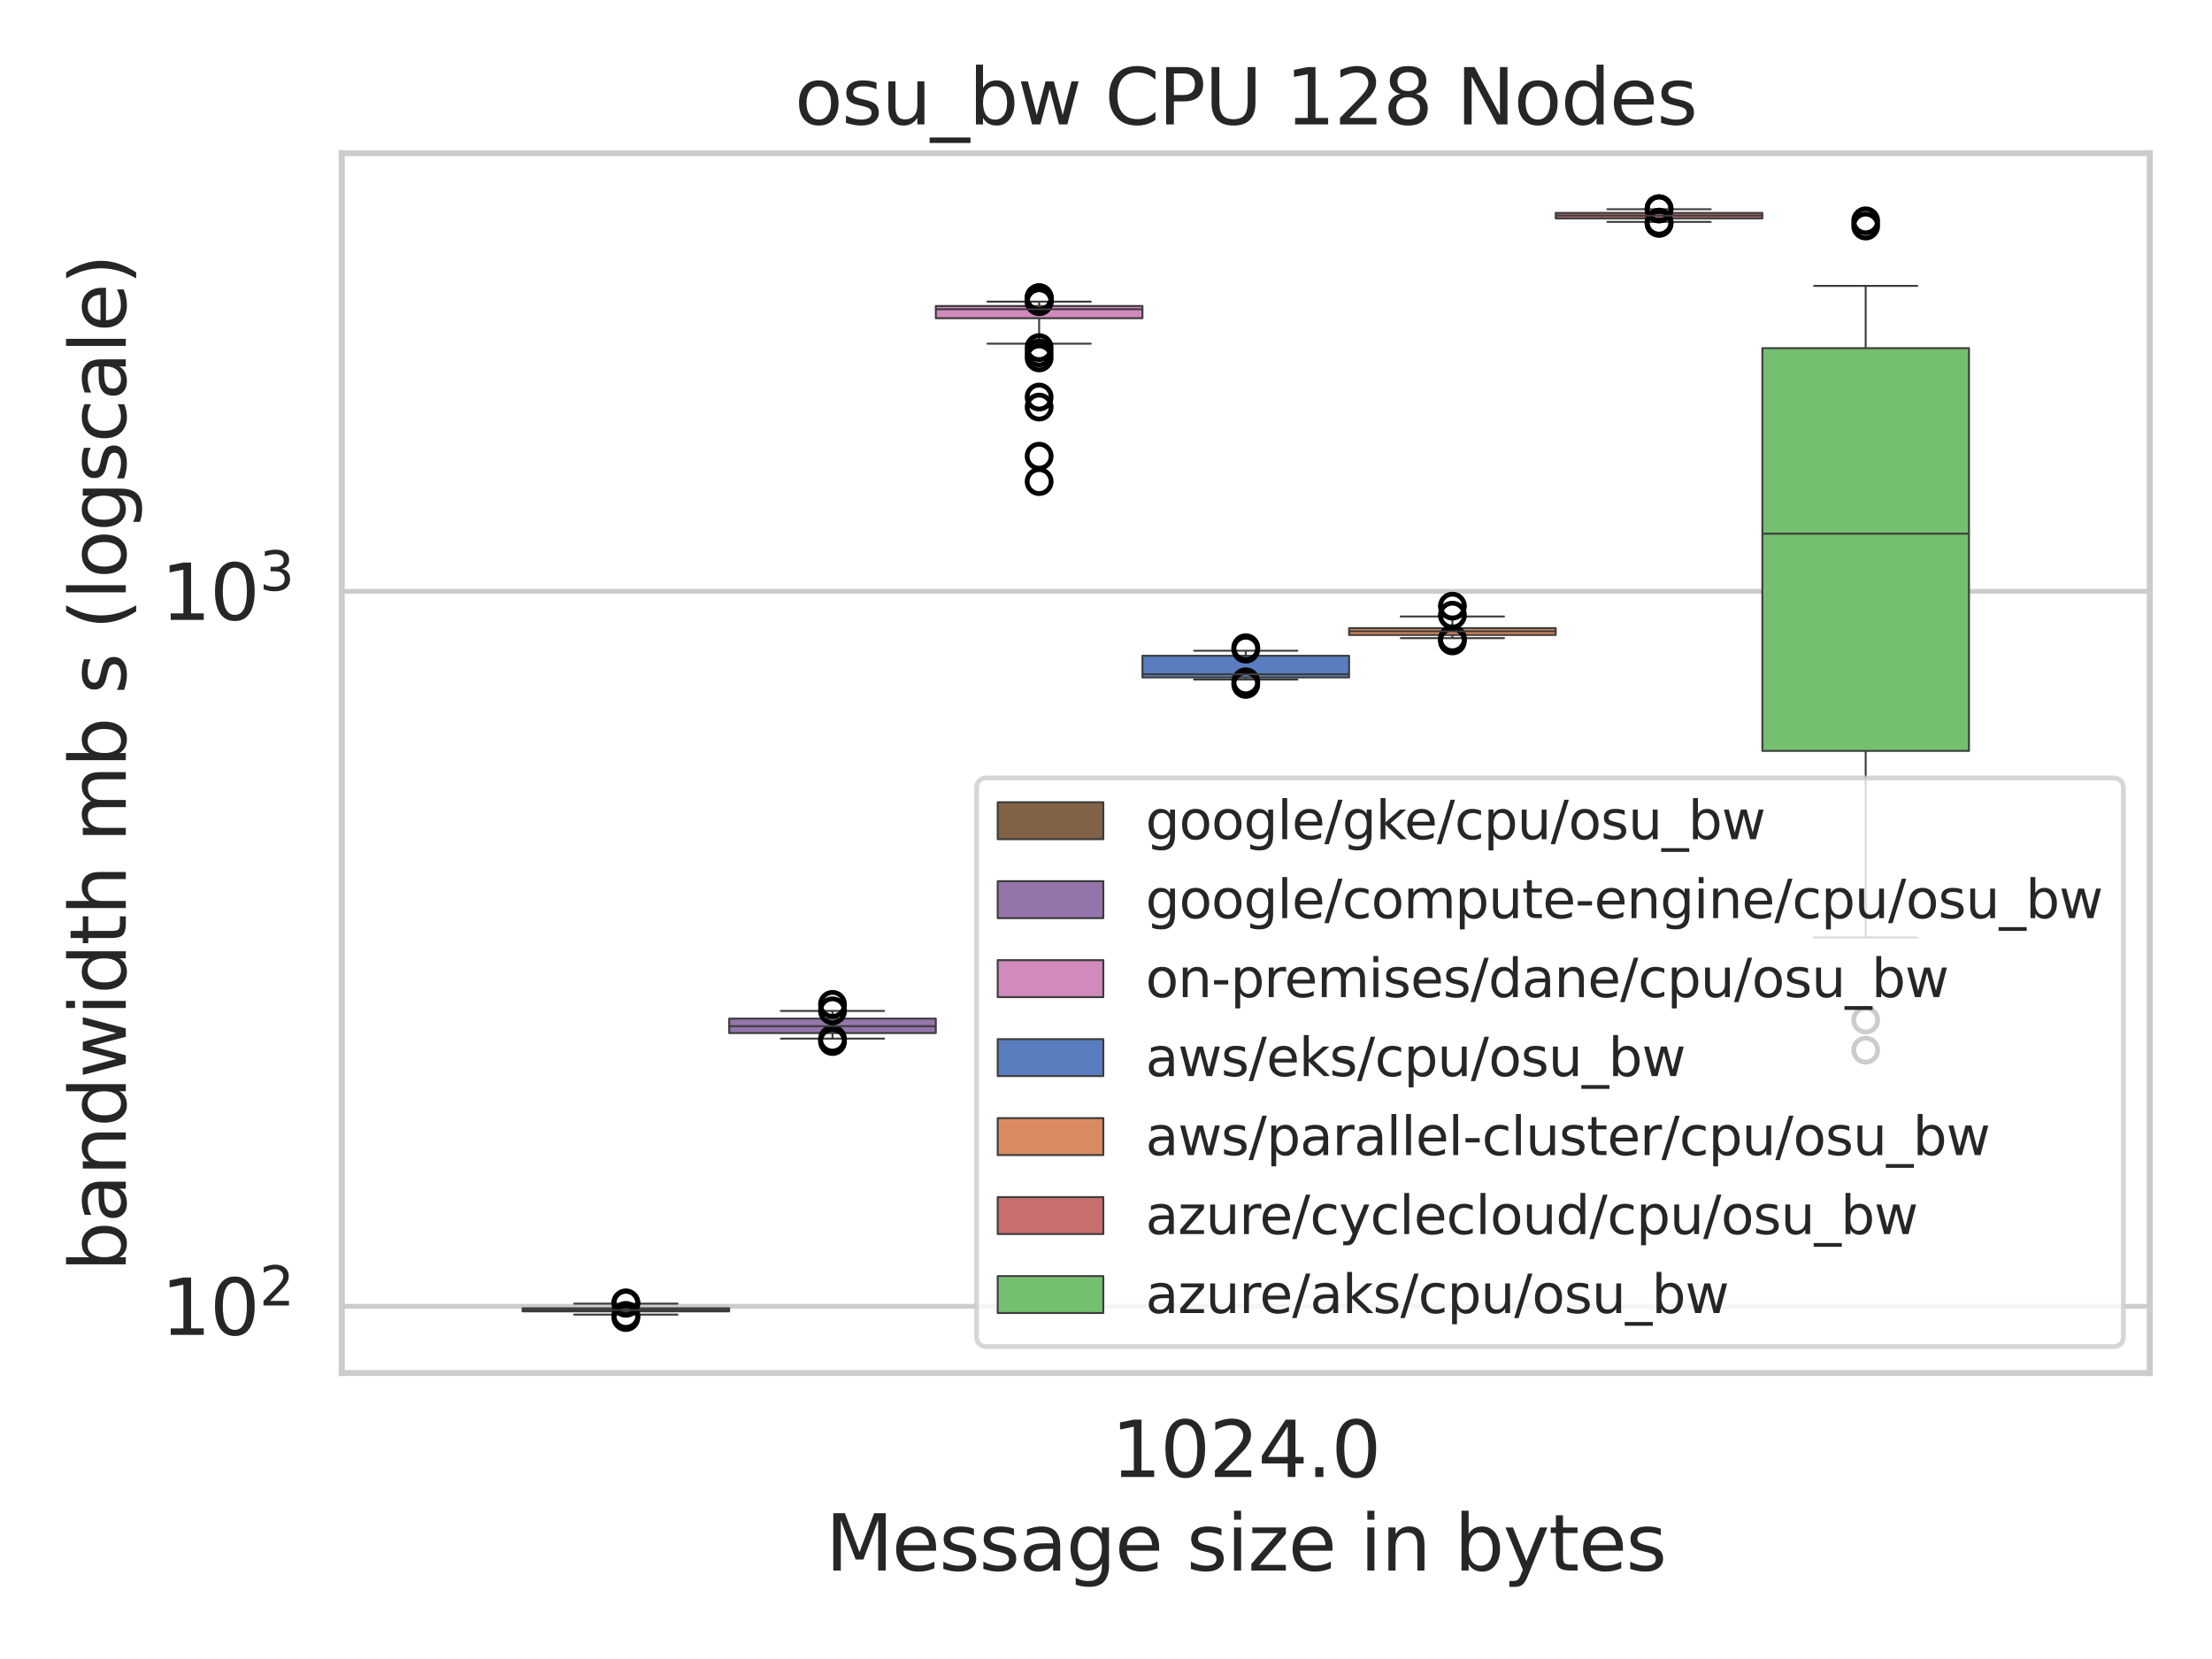 <?xml version="1.0" encoding="utf-8" standalone="no"?>
<!DOCTYPE svg PUBLIC "-//W3C//DTD SVG 1.1//EN"
  "http://www.w3.org/Graphics/SVG/1.1/DTD/svg11.dtd">
<svg xmlns:xlink="http://www.w3.org/1999/xlink" width="460.8pt" height="345.6pt" viewBox="0 0 460.8 345.6" xmlns="http://www.w3.org/2000/svg" version="1.1">
 <defs>
  <style type="text/css">*{stroke-linejoin: round; stroke-linecap: butt}</style>
 </defs>
 <g id="figure_1">
  <g id="patch_1">
   <path d="M 0 345.6 
L 460.8 345.6 
L 460.8 0 
L 0 0 
z
" style="fill: #ffffff"/>
  </g>
  <g id="axes_1">
   <g id="patch_2">
    <path d="M 71.194 286.02 
L 447.84 286.02 
L 447.84 31.92 
L 71.194 31.92 
z
" style="fill: #ffffff"/>
   </g>
   <g id="matplotlib.axis_1">
    <g id="xtick_1">
     <g id="text_1">
      <!-- 1024.0 -->
      <g style="fill: #262626" transform="translate(231.524 307.678) scale(0.16 -0.16)">
       <defs>
        <path id="DejaVuSans-31" d="M 794 531 
L 1825 531 
L 1825 4091 
L 703 3866 
L 703 4441 
L 1819 4666 
L 2450 4666 
L 2450 531 
L 3481 531 
L 3481 0 
L 794 0 
L 794 531 
z
" transform="scale(0.016)"/>
        <path id="DejaVuSans-30" d="M 2034 4250 
Q 1547 4250 1301 3770 
Q 1056 3291 1056 2328 
Q 1056 1369 1301 889 
Q 1547 409 2034 409 
Q 2525 409 2770 889 
Q 3016 1369 3016 2328 
Q 3016 3291 2770 3770 
Q 2525 4250 2034 4250 
z
M 2034 4750 
Q 2819 4750 3233 4129 
Q 3647 3509 3647 2328 
Q 3647 1150 3233 529 
Q 2819 -91 2034 -91 
Q 1250 -91 836 529 
Q 422 1150 422 2328 
Q 422 3509 836 4129 
Q 1250 4750 2034 4750 
z
" transform="scale(0.016)"/>
        <path id="DejaVuSans-32" d="M 1228 531 
L 3431 531 
L 3431 0 
L 469 0 
L 469 531 
Q 828 903 1448 1529 
Q 2069 2156 2228 2338 
Q 2531 2678 2651 2914 
Q 2772 3150 2772 3378 
Q 2772 3750 2511 3984 
Q 2250 4219 1831 4219 
Q 1534 4219 1204 4116 
Q 875 4013 500 3803 
L 500 4441 
Q 881 4594 1212 4672 
Q 1544 4750 1819 4750 
Q 2544 4750 2975 4387 
Q 3406 4025 3406 3419 
Q 3406 3131 3298 2873 
Q 3191 2616 2906 2266 
Q 2828 2175 2409 1742 
Q 1991 1309 1228 531 
z
" transform="scale(0.016)"/>
        <path id="DejaVuSans-34" d="M 2419 4116 
L 825 1625 
L 2419 1625 
L 2419 4116 
z
M 2253 4666 
L 3047 4666 
L 3047 1625 
L 3713 1625 
L 3713 1100 
L 3047 1100 
L 3047 0 
L 2419 0 
L 2419 1100 
L 313 1100 
L 313 1709 
L 2253 4666 
z
" transform="scale(0.016)"/>
        <path id="DejaVuSans-2e" d="M 684 794 
L 1344 794 
L 1344 0 
L 684 0 
L 684 794 
z
" transform="scale(0.016)"/>
       </defs>
       <use xlink:href="#DejaVuSans-31"/>
       <use xlink:href="#DejaVuSans-30" x="63.623"/>
       <use xlink:href="#DejaVuSans-32" x="127.246"/>
       <use xlink:href="#DejaVuSans-34" x="190.869"/>
       <use xlink:href="#DejaVuSans-2e" x="254.492"/>
       <use xlink:href="#DejaVuSans-30" x="286.279"/>
      </g>
     </g>
    </g>
    <g id="text_2">
     <!-- Message size in bytes -->
     <g style="fill: #262626" transform="translate(171.982 327.163) scale(0.16 -0.16)">
      <defs>
       <path id="DejaVuSans-4d" d="M 628 4666 
L 1569 4666 
L 2759 1491 
L 3956 4666 
L 4897 4666 
L 4897 0 
L 4281 0 
L 4281 4097 
L 3078 897 
L 2444 897 
L 1241 4097 
L 1241 0 
L 628 0 
L 628 4666 
z
" transform="scale(0.016)"/>
       <path id="DejaVuSans-65" d="M 3597 1894 
L 3597 1613 
L 953 1613 
Q 991 1019 1311 708 
Q 1631 397 2203 397 
Q 2534 397 2845 478 
Q 3156 559 3463 722 
L 3463 178 
Q 3153 47 2828 -22 
Q 2503 -91 2169 -91 
Q 1331 -91 842 396 
Q 353 884 353 1716 
Q 353 2575 817 3079 
Q 1281 3584 2069 3584 
Q 2775 3584 3186 3129 
Q 3597 2675 3597 1894 
z
M 3022 2063 
Q 3016 2534 2758 2815 
Q 2500 3097 2075 3097 
Q 1594 3097 1305 2825 
Q 1016 2553 972 2059 
L 3022 2063 
z
" transform="scale(0.016)"/>
       <path id="DejaVuSans-73" d="M 2834 3397 
L 2834 2853 
Q 2591 2978 2328 3040 
Q 2066 3103 1784 3103 
Q 1356 3103 1142 2972 
Q 928 2841 928 2578 
Q 928 2378 1081 2264 
Q 1234 2150 1697 2047 
L 1894 2003 
Q 2506 1872 2764 1633 
Q 3022 1394 3022 966 
Q 3022 478 2636 193 
Q 2250 -91 1575 -91 
Q 1294 -91 989 -36 
Q 684 19 347 128 
L 347 722 
Q 666 556 975 473 
Q 1284 391 1588 391 
Q 1994 391 2212 530 
Q 2431 669 2431 922 
Q 2431 1156 2273 1281 
Q 2116 1406 1581 1522 
L 1381 1569 
Q 847 1681 609 1914 
Q 372 2147 372 2553 
Q 372 3047 722 3315 
Q 1072 3584 1716 3584 
Q 2034 3584 2315 3537 
Q 2597 3491 2834 3397 
z
" transform="scale(0.016)"/>
       <path id="DejaVuSans-61" d="M 2194 1759 
Q 1497 1759 1228 1600 
Q 959 1441 959 1056 
Q 959 750 1161 570 
Q 1363 391 1709 391 
Q 2188 391 2477 730 
Q 2766 1069 2766 1631 
L 2766 1759 
L 2194 1759 
z
M 3341 1997 
L 3341 0 
L 2766 0 
L 2766 531 
Q 2569 213 2275 61 
Q 1981 -91 1556 -91 
Q 1019 -91 701 211 
Q 384 513 384 1019 
Q 384 1609 779 1909 
Q 1175 2209 1959 2209 
L 2766 2209 
L 2766 2266 
Q 2766 2663 2505 2880 
Q 2244 3097 1772 3097 
Q 1472 3097 1187 3025 
Q 903 2953 641 2809 
L 641 3341 
Q 956 3463 1253 3523 
Q 1550 3584 1831 3584 
Q 2591 3584 2966 3190 
Q 3341 2797 3341 1997 
z
" transform="scale(0.016)"/>
       <path id="DejaVuSans-67" d="M 2906 1791 
Q 2906 2416 2648 2759 
Q 2391 3103 1925 3103 
Q 1463 3103 1205 2759 
Q 947 2416 947 1791 
Q 947 1169 1205 825 
Q 1463 481 1925 481 
Q 2391 481 2648 825 
Q 2906 1169 2906 1791 
z
M 3481 434 
Q 3481 -459 3084 -895 
Q 2688 -1331 1869 -1331 
Q 1566 -1331 1297 -1286 
Q 1028 -1241 775 -1147 
L 775 -588 
Q 1028 -725 1275 -790 
Q 1522 -856 1778 -856 
Q 2344 -856 2625 -561 
Q 2906 -266 2906 331 
L 2906 616 
Q 2728 306 2450 153 
Q 2172 0 1784 0 
Q 1141 0 747 490 
Q 353 981 353 1791 
Q 353 2603 747 3093 
Q 1141 3584 1784 3584 
Q 2172 3584 2450 3431 
Q 2728 3278 2906 2969 
L 2906 3500 
L 3481 3500 
L 3481 434 
z
" transform="scale(0.016)"/>
       <path id="DejaVuSans-20" transform="scale(0.016)"/>
       <path id="DejaVuSans-69" d="M 603 3500 
L 1178 3500 
L 1178 0 
L 603 0 
L 603 3500 
z
M 603 4863 
L 1178 4863 
L 1178 4134 
L 603 4134 
L 603 4863 
z
" transform="scale(0.016)"/>
       <path id="DejaVuSans-7a" d="M 353 3500 
L 3084 3500 
L 3084 2975 
L 922 459 
L 3084 459 
L 3084 0 
L 275 0 
L 275 525 
L 2438 3041 
L 353 3041 
L 353 3500 
z
" transform="scale(0.016)"/>
       <path id="DejaVuSans-6e" d="M 3513 2113 
L 3513 0 
L 2938 0 
L 2938 2094 
Q 2938 2591 2744 2837 
Q 2550 3084 2163 3084 
Q 1697 3084 1428 2787 
Q 1159 2491 1159 1978 
L 1159 0 
L 581 0 
L 581 3500 
L 1159 3500 
L 1159 2956 
Q 1366 3272 1645 3428 
Q 1925 3584 2291 3584 
Q 2894 3584 3203 3211 
Q 3513 2838 3513 2113 
z
" transform="scale(0.016)"/>
       <path id="DejaVuSans-62" d="M 3116 1747 
Q 3116 2381 2855 2742 
Q 2594 3103 2138 3103 
Q 1681 3103 1420 2742 
Q 1159 2381 1159 1747 
Q 1159 1113 1420 752 
Q 1681 391 2138 391 
Q 2594 391 2855 752 
Q 3116 1113 3116 1747 
z
M 1159 2969 
Q 1341 3281 1617 3432 
Q 1894 3584 2278 3584 
Q 2916 3584 3314 3078 
Q 3713 2572 3713 1747 
Q 3713 922 3314 415 
Q 2916 -91 2278 -91 
Q 1894 -91 1617 61 
Q 1341 213 1159 525 
L 1159 0 
L 581 0 
L 581 4863 
L 1159 4863 
L 1159 2969 
z
" transform="scale(0.016)"/>
       <path id="DejaVuSans-79" d="M 2059 -325 
Q 1816 -950 1584 -1140 
Q 1353 -1331 966 -1331 
L 506 -1331 
L 506 -850 
L 844 -850 
Q 1081 -850 1212 -737 
Q 1344 -625 1503 -206 
L 1606 56 
L 191 3500 
L 800 3500 
L 1894 763 
L 2988 3500 
L 3597 3500 
L 2059 -325 
z
" transform="scale(0.016)"/>
       <path id="DejaVuSans-74" d="M 1172 4494 
L 1172 3500 
L 2356 3500 
L 2356 3053 
L 1172 3053 
L 1172 1153 
Q 1172 725 1289 603 
Q 1406 481 1766 481 
L 2356 481 
L 2356 0 
L 1766 0 
Q 1100 0 847 248 
Q 594 497 594 1153 
L 594 3053 
L 172 3053 
L 172 3500 
L 594 3500 
L 594 4494 
L 1172 4494 
z
" transform="scale(0.016)"/>
      </defs>
      <use xlink:href="#DejaVuSans-4d"/>
      <use xlink:href="#DejaVuSans-65" x="86.279"/>
      <use xlink:href="#DejaVuSans-73" x="147.803"/>
      <use xlink:href="#DejaVuSans-73" x="199.902"/>
      <use xlink:href="#DejaVuSans-61" x="252.002"/>
      <use xlink:href="#DejaVuSans-67" x="313.281"/>
      <use xlink:href="#DejaVuSans-65" x="376.758"/>
      <use xlink:href="#DejaVuSans-20" x="438.281"/>
      <use xlink:href="#DejaVuSans-73" x="470.068"/>
      <use xlink:href="#DejaVuSans-69" x="522.168"/>
      <use xlink:href="#DejaVuSans-7a" x="549.951"/>
      <use xlink:href="#DejaVuSans-65" x="602.441"/>
      <use xlink:href="#DejaVuSans-20" x="663.965"/>
      <use xlink:href="#DejaVuSans-69" x="695.752"/>
      <use xlink:href="#DejaVuSans-6e" x="723.535"/>
      <use xlink:href="#DejaVuSans-20" x="786.914"/>
      <use xlink:href="#DejaVuSans-62" x="818.701"/>
      <use xlink:href="#DejaVuSans-79" x="882.178"/>
      <use xlink:href="#DejaVuSans-74" x="941.357"/>
      <use xlink:href="#DejaVuSans-65" x="980.566"/>
      <use xlink:href="#DejaVuSans-73" x="1042.09"/>
     </g>
    </g>
   </g>
   <g id="matplotlib.axis_2">
    <g id="ytick_1">
     <g id="line2d_1">
      <path d="M 71.194 272.125 
L 447.84 272.125 
" clip-path="url(#pb74bc4139d)" style="fill: none; stroke: #cccccc; stroke-linecap: round"/>
     </g>
     <g id="text_3">
      <!-- $\mathdefault{10^{2}}$ -->
      <g style="fill: #262626" transform="translate(33.534 278.204) scale(0.16 -0.16)">
       <use xlink:href="#DejaVuSans-31" transform="translate(0 0.766)"/>
       <use xlink:href="#DejaVuSans-30" transform="translate(63.623 0.766)"/>
       <use xlink:href="#DejaVuSans-32" transform="translate(128.203 39.047) scale(0.7)"/>
      </g>
     </g>
    </g>
    <g id="ytick_2">
     <g id="line2d_2">
      <path d="M 71.194 123.182 
L 447.84 123.182 
" clip-path="url(#pb74bc4139d)" style="fill: none; stroke: #cccccc; stroke-linecap: round"/>
     </g>
     <g id="text_4">
      <!-- $\mathdefault{10^{3}}$ -->
      <g style="fill: #262626" transform="translate(33.534 129.261) scale(0.16 -0.16)">
       <defs>
        <path id="DejaVuSans-33" d="M 2597 2516 
Q 3050 2419 3304 2112 
Q 3559 1806 3559 1356 
Q 3559 666 3084 287 
Q 2609 -91 1734 -91 
Q 1441 -91 1130 -33 
Q 819 25 488 141 
L 488 750 
Q 750 597 1062 519 
Q 1375 441 1716 441 
Q 2309 441 2620 675 
Q 2931 909 2931 1356 
Q 2931 1769 2642 2001 
Q 2353 2234 1838 2234 
L 1294 2234 
L 1294 2753 
L 1863 2753 
Q 2328 2753 2575 2939 
Q 2822 3125 2822 3475 
Q 2822 3834 2567 4026 
Q 2313 4219 1838 4219 
Q 1578 4219 1281 4162 
Q 984 4106 628 3988 
L 628 4550 
Q 988 4650 1302 4700 
Q 1616 4750 1894 4750 
Q 2613 4750 3031 4423 
Q 3450 4097 3450 3541 
Q 3450 3153 3228 2886 
Q 3006 2619 2597 2516 
z
" transform="scale(0.016)"/>
       </defs>
       <use xlink:href="#DejaVuSans-31" transform="translate(0 0.766)"/>
       <use xlink:href="#DejaVuSans-30" transform="translate(63.623 0.766)"/>
       <use xlink:href="#DejaVuSans-33" transform="translate(128.203 39.047) scale(0.7)"/>
      </g>
     </g>
    </g>
    <g id="ytick_3"/>
    <g id="ytick_4"/>
    <g id="ytick_5"/>
    <g id="ytick_6"/>
    <g id="ytick_7"/>
    <g id="ytick_8"/>
    <g id="ytick_9"/>
    <g id="ytick_10"/>
    <g id="ytick_11"/>
    <g id="ytick_12"/>
    <g id="ytick_13"/>
    <g id="ytick_14"/>
    <g id="text_5">
     <!-- bandwidth mb s (logscale) -->
     <g style="fill: #262626" transform="translate(26.206 264.869) rotate(-90) scale(0.16 -0.16)">
      <defs>
       <path id="DejaVuSans-64" d="M 2906 2969 
L 2906 4863 
L 3481 4863 
L 3481 0 
L 2906 0 
L 2906 525 
Q 2725 213 2448 61 
Q 2172 -91 1784 -91 
Q 1150 -91 751 415 
Q 353 922 353 1747 
Q 353 2572 751 3078 
Q 1150 3584 1784 3584 
Q 2172 3584 2448 3432 
Q 2725 3281 2906 2969 
z
M 947 1747 
Q 947 1113 1208 752 
Q 1469 391 1925 391 
Q 2381 391 2643 752 
Q 2906 1113 2906 1747 
Q 2906 2381 2643 2742 
Q 2381 3103 1925 3103 
Q 1469 3103 1208 2742 
Q 947 2381 947 1747 
z
" transform="scale(0.016)"/>
       <path id="DejaVuSans-77" d="M 269 3500 
L 844 3500 
L 1563 769 
L 2278 3500 
L 2956 3500 
L 3675 769 
L 4391 3500 
L 4966 3500 
L 4050 0 
L 3372 0 
L 2619 2869 
L 1863 0 
L 1184 0 
L 269 3500 
z
" transform="scale(0.016)"/>
       <path id="DejaVuSans-68" d="M 3513 2113 
L 3513 0 
L 2938 0 
L 2938 2094 
Q 2938 2591 2744 2837 
Q 2550 3084 2163 3084 
Q 1697 3084 1428 2787 
Q 1159 2491 1159 1978 
L 1159 0 
L 581 0 
L 581 4863 
L 1159 4863 
L 1159 2956 
Q 1366 3272 1645 3428 
Q 1925 3584 2291 3584 
Q 2894 3584 3203 3211 
Q 3513 2838 3513 2113 
z
" transform="scale(0.016)"/>
       <path id="DejaVuSans-6d" d="M 3328 2828 
Q 3544 3216 3844 3400 
Q 4144 3584 4550 3584 
Q 5097 3584 5394 3201 
Q 5691 2819 5691 2113 
L 5691 0 
L 5113 0 
L 5113 2094 
Q 5113 2597 4934 2840 
Q 4756 3084 4391 3084 
Q 3944 3084 3684 2787 
Q 3425 2491 3425 1978 
L 3425 0 
L 2847 0 
L 2847 2094 
Q 2847 2600 2669 2842 
Q 2491 3084 2119 3084 
Q 1678 3084 1418 2786 
Q 1159 2488 1159 1978 
L 1159 0 
L 581 0 
L 581 3500 
L 1159 3500 
L 1159 2956 
Q 1356 3278 1631 3431 
Q 1906 3584 2284 3584 
Q 2666 3584 2933 3390 
Q 3200 3197 3328 2828 
z
" transform="scale(0.016)"/>
       <path id="DejaVuSans-28" d="M 1984 4856 
Q 1566 4138 1362 3434 
Q 1159 2731 1159 2009 
Q 1159 1288 1364 580 
Q 1569 -128 1984 -844 
L 1484 -844 
Q 1016 -109 783 600 
Q 550 1309 550 2009 
Q 550 2706 781 3412 
Q 1013 4119 1484 4856 
L 1984 4856 
z
" transform="scale(0.016)"/>
       <path id="DejaVuSans-6c" d="M 603 4863 
L 1178 4863 
L 1178 0 
L 603 0 
L 603 4863 
z
" transform="scale(0.016)"/>
       <path id="DejaVuSans-6f" d="M 1959 3097 
Q 1497 3097 1228 2736 
Q 959 2375 959 1747 
Q 959 1119 1226 758 
Q 1494 397 1959 397 
Q 2419 397 2687 759 
Q 2956 1122 2956 1747 
Q 2956 2369 2687 2733 
Q 2419 3097 1959 3097 
z
M 1959 3584 
Q 2709 3584 3137 3096 
Q 3566 2609 3566 1747 
Q 3566 888 3137 398 
Q 2709 -91 1959 -91 
Q 1206 -91 779 398 
Q 353 888 353 1747 
Q 353 2609 779 3096 
Q 1206 3584 1959 3584 
z
" transform="scale(0.016)"/>
       <path id="DejaVuSans-63" d="M 3122 3366 
L 3122 2828 
Q 2878 2963 2633 3030 
Q 2388 3097 2138 3097 
Q 1578 3097 1268 2742 
Q 959 2388 959 1747 
Q 959 1106 1268 751 
Q 1578 397 2138 397 
Q 2388 397 2633 464 
Q 2878 531 3122 666 
L 3122 134 
Q 2881 22 2623 -34 
Q 2366 -91 2075 -91 
Q 1284 -91 818 406 
Q 353 903 353 1747 
Q 353 2603 823 3093 
Q 1294 3584 2113 3584 
Q 2378 3584 2631 3529 
Q 2884 3475 3122 3366 
z
" transform="scale(0.016)"/>
       <path id="DejaVuSans-29" d="M 513 4856 
L 1013 4856 
Q 1481 4119 1714 3412 
Q 1947 2706 1947 2009 
Q 1947 1309 1714 600 
Q 1481 -109 1013 -844 
L 513 -844 
Q 928 -128 1133 580 
Q 1338 1288 1338 2009 
Q 1338 2731 1133 3434 
Q 928 4138 513 4856 
z
" transform="scale(0.016)"/>
      </defs>
      <use xlink:href="#DejaVuSans-62"/>
      <use xlink:href="#DejaVuSans-61" x="63.477"/>
      <use xlink:href="#DejaVuSans-6e" x="124.756"/>
      <use xlink:href="#DejaVuSans-64" x="188.135"/>
      <use xlink:href="#DejaVuSans-77" x="251.611"/>
      <use xlink:href="#DejaVuSans-69" x="333.398"/>
      <use xlink:href="#DejaVuSans-64" x="361.182"/>
      <use xlink:href="#DejaVuSans-74" x="424.658"/>
      <use xlink:href="#DejaVuSans-68" x="463.867"/>
      <use xlink:href="#DejaVuSans-20" x="527.246"/>
      <use xlink:href="#DejaVuSans-6d" x="559.033"/>
      <use xlink:href="#DejaVuSans-62" x="656.445"/>
      <use xlink:href="#DejaVuSans-20" x="719.922"/>
      <use xlink:href="#DejaVuSans-73" x="751.709"/>
      <use xlink:href="#DejaVuSans-20" x="803.809"/>
      <use xlink:href="#DejaVuSans-28" x="835.596"/>
      <use xlink:href="#DejaVuSans-6c" x="874.609"/>
      <use xlink:href="#DejaVuSans-6f" x="902.393"/>
      <use xlink:href="#DejaVuSans-67" x="963.574"/>
      <use xlink:href="#DejaVuSans-73" x="1027.051"/>
      <use xlink:href="#DejaVuSans-63" x="1079.15"/>
      <use xlink:href="#DejaVuSans-61" x="1134.131"/>
      <use xlink:href="#DejaVuSans-6c" x="1195.41"/>
      <use xlink:href="#DejaVuSans-65" x="1223.193"/>
      <use xlink:href="#DejaVuSans-29" x="1284.717"/>
     </g>
    </g>
   </g>
   <g id="patch_3">
    <path d="M 259.517 149512.851 
L 259.517 149512.851 
L 259.517 149512.851 
L 259.517 149512.851 
z
" clip-path="url(#pb74bc4139d)" style="fill: #826246; stroke: #3c3c3c; stroke-width: 0.4; stroke-linejoin: miter"/>
   </g>
   <g id="patch_4">
    <path d="M 259.517 149512.851 
L 259.517 149512.851 
L 259.517 149512.851 
L 259.517 149512.851 
z
" clip-path="url(#pb74bc4139d)" style="fill: #9475ab; stroke: #3c3c3c; stroke-width: 0.4; stroke-linejoin: miter"/>
   </g>
   <g id="patch_5">
    <path d="M 259.517 149512.851 
L 259.517 149512.851 
L 259.517 149512.851 
L 259.517 149512.851 
z
" clip-path="url(#pb74bc4139d)" style="fill: #d08abb; stroke: #3c3c3c; stroke-width: 0.4; stroke-linejoin: miter"/>
   </g>
   <g id="patch_6">
    <path d="M 259.517 149512.851 
L 259.517 149512.851 
L 259.517 149512.851 
L 259.517 149512.851 
z
" clip-path="url(#pb74bc4139d)" style="fill: #597dbf; stroke: #3c3c3c; stroke-width: 0.4; stroke-linejoin: miter"/>
   </g>
   <g id="patch_7">
    <path d="M 259.517 149512.851 
L 259.517 149512.851 
L 259.517 149512.851 
L 259.517 149512.851 
z
" clip-path="url(#pb74bc4139d)" style="fill: #d98b5f; stroke: #3c3c3c; stroke-width: 0.4; stroke-linejoin: miter"/>
   </g>
   <g id="patch_8">
    <path d="M 259.517 149512.851 
L 259.517 149512.851 
L 259.517 149512.851 
L 259.517 149512.851 
z
" clip-path="url(#pb74bc4139d)" style="fill: #c76e6e; stroke: #3c3c3c; stroke-width: 0.4; stroke-linejoin: miter"/>
   </g>
   <g id="patch_9">
    <path d="M 259.517 149512.851 
L 259.517 149512.851 
L 259.517 149512.851 
L 259.517 149512.851 
z
" clip-path="url(#pb74bc4139d)" style="fill: #75bf71; stroke: #3c3c3c; stroke-width: 0.4; stroke-linejoin: miter"/>
   </g>
   <g id="patch_10">
    <path d="M 108.858 273.187 
L 151.904 273.187 
L 151.904 272.541 
L 108.858 272.541 
L 108.858 273.187 
z
" clip-path="url(#pb74bc4139d)" style="fill: #826246; stroke: #3c3c3c; stroke-width: 0.4; stroke-linejoin: miter"/>
   </g>
   <g id="line2d_3">
    <path d="M 130.381 273.187 
L 130.381 273.856 
" clip-path="url(#pb74bc4139d)" style="fill: none; stroke: #3c3c3c; stroke-width: 0.4"/>
   </g>
   <g id="line2d_4">
    <path d="M 130.381 272.541 
L 130.381 271.571 
" clip-path="url(#pb74bc4139d)" style="fill: none; stroke: #3c3c3c; stroke-width: 0.4"/>
   </g>
   <g id="line2d_5">
    <path d="M 119.62 273.856 
L 141.142 273.856 
" clip-path="url(#pb74bc4139d)" style="fill: none; stroke: #3c3c3c; stroke-width: 0.4; stroke-linecap: round"/>
   </g>
   <g id="line2d_6">
    <path d="M 119.62 271.571 
L 141.142 271.571 
" clip-path="url(#pb74bc4139d)" style="fill: none; stroke: #3c3c3c; stroke-width: 0.4; stroke-linecap: round"/>
   </g>
   <g id="line2d_7">
    <defs>
     <path id="mc9f6657783" d="M 0 2.5 
C 0.663 2.5 1.299 2.237 1.768 1.768 
C 2.237 1.299 2.5 0.663 2.5 0 
C 2.5 -0.663 2.237 -1.299 1.768 -1.768 
C 1.299 -2.237 0.663 -2.5 0 -2.5 
C -0.663 -2.5 -1.299 -2.237 -1.768 -1.768 
C -2.237 -1.299 -2.5 -0.663 -2.5 0 
C -2.5 0.663 -2.237 1.299 -1.768 1.768 
C -1.299 2.237 -0.663 2.5 0 2.5 
z
" style="stroke: #000000"/>
    </defs>
    <g clip-path="url(#pb74bc4139d)">
     <use xlink:href="#mc9f6657783" x="130.381" y="274.022" style="fill-opacity: 0; stroke: #000000"/>
     <use xlink:href="#mc9f6657783" x="130.381" y="274.47" style="fill-opacity: 0; stroke: #000000"/>
     <use xlink:href="#mc9f6657783" x="130.381" y="271.501" style="fill-opacity: 0; stroke: #000000"/>
     <use xlink:href="#mc9f6657783" x="130.381" y="271.411" style="fill-opacity: 0; stroke: #000000"/>
    </g>
   </g>
   <g id="patch_11">
    <path d="M 151.904 215.209 
L 194.949 215.209 
L 194.949 212.191 
L 151.904 212.191 
L 151.904 215.209 
z
" clip-path="url(#pb74bc4139d)" style="fill: #9475ab; stroke: #3c3c3c; stroke-width: 0.4; stroke-linejoin: miter"/>
   </g>
   <g id="line2d_8">
    <path d="M 173.426 215.209 
L 173.426 216.364 
" clip-path="url(#pb74bc4139d)" style="fill: none; stroke: #3c3c3c; stroke-width: 0.4"/>
   </g>
   <g id="line2d_9">
    <path d="M 173.426 212.191 
L 173.426 210.597 
" clip-path="url(#pb74bc4139d)" style="fill: none; stroke: #3c3c3c; stroke-width: 0.4"/>
   </g>
   <g id="line2d_10">
    <path d="M 162.665 216.364 
L 184.187 216.364 
" clip-path="url(#pb74bc4139d)" style="fill: none; stroke: #3c3c3c; stroke-width: 0.4; stroke-linecap: round"/>
   </g>
   <g id="line2d_11">
    <path d="M 162.665 210.597 
L 184.187 210.597 
" clip-path="url(#pb74bc4139d)" style="fill: none; stroke: #3c3c3c; stroke-width: 0.4; stroke-linecap: round"/>
   </g>
   <g id="line2d_12">
    <g clip-path="url(#pb74bc4139d)">
     <use xlink:href="#mc9f6657783" x="173.426" y="216.462" style="fill-opacity: 0; stroke: #000000"/>
     <use xlink:href="#mc9f6657783" x="173.426" y="216.968" style="fill-opacity: 0; stroke: #000000"/>
     <use xlink:href="#mc9f6657783" x="173.426" y="209.23" style="fill-opacity: 0; stroke: #000000"/>
     <use xlink:href="#mc9f6657783" x="173.426" y="210.57" style="fill-opacity: 0; stroke: #000000"/>
    </g>
   </g>
   <g id="patch_12">
    <path d="M 194.949 66.287 
L 237.994 66.287 
L 237.994 63.746 
L 194.949 63.746 
L 194.949 66.287 
z
" clip-path="url(#pb74bc4139d)" style="fill: #d08abb; stroke: #3c3c3c; stroke-width: 0.4; stroke-linejoin: miter"/>
   </g>
   <g id="line2d_13">
    <path d="M 216.471 66.287 
L 216.471 71.596 
" clip-path="url(#pb74bc4139d)" style="fill: none; stroke: #3c3c3c; stroke-width: 0.4"/>
   </g>
   <g id="line2d_14">
    <path d="M 216.471 63.746 
L 216.471 62.832 
" clip-path="url(#pb74bc4139d)" style="fill: none; stroke: #3c3c3c; stroke-width: 0.4"/>
   </g>
   <g id="line2d_15">
    <path d="M 205.71 71.596 
L 227.233 71.596 
" clip-path="url(#pb74bc4139d)" style="fill: none; stroke: #3c3c3c; stroke-width: 0.4; stroke-linecap: round"/>
   </g>
   <g id="line2d_16">
    <path d="M 205.71 62.832 
L 227.233 62.832 
" clip-path="url(#pb74bc4139d)" style="fill: none; stroke: #3c3c3c; stroke-width: 0.4; stroke-linecap: round"/>
   </g>
   <g id="line2d_17">
    <g clip-path="url(#pb74bc4139d)">
     <use xlink:href="#mc9f6657783" x="216.471" y="74.557" style="fill-opacity: 0; stroke: #000000"/>
     <use xlink:href="#mc9f6657783" x="216.471" y="73.516" style="fill-opacity: 0; stroke: #000000"/>
     <use xlink:href="#mc9f6657783" x="216.471" y="72.411" style="fill-opacity: 0; stroke: #000000"/>
     <use xlink:href="#mc9f6657783" x="216.471" y="95.034" style="fill-opacity: 0; stroke: #000000"/>
     <use xlink:href="#mc9f6657783" x="216.471" y="82.714" style="fill-opacity: 0; stroke: #000000"/>
     <use xlink:href="#mc9f6657783" x="216.471" y="84.801" style="fill-opacity: 0; stroke: #000000"/>
     <use xlink:href="#mc9f6657783" x="216.471" y="100.321" style="fill-opacity: 0; stroke: #000000"/>
     <use xlink:href="#mc9f6657783" x="216.471" y="62.826" style="fill-opacity: 0; stroke: #000000"/>
     <use xlink:href="#mc9f6657783" x="216.471" y="62.826" style="fill-opacity: 0; stroke: #000000"/>
     <use xlink:href="#mc9f6657783" x="216.471" y="62.237" style="fill-opacity: 0; stroke: #000000"/>
     <use xlink:href="#mc9f6657783" x="216.471" y="62.007" style="fill-opacity: 0; stroke: #000000"/>
     <use xlink:href="#mc9f6657783" x="216.471" y="62.049" style="fill-opacity: 0; stroke: #000000"/>
     <use xlink:href="#mc9f6657783" x="216.471" y="62.086" style="fill-opacity: 0; stroke: #000000"/>
     <use xlink:href="#mc9f6657783" x="216.471" y="62.303" style="fill-opacity: 0; stroke: #000000"/>
    </g>
   </g>
   <g id="patch_13">
    <path d="M 237.994 141.128 
L 281.039 141.128 
L 281.039 136.604 
L 237.994 136.604 
L 237.994 141.128 
z
" clip-path="url(#pb74bc4139d)" style="fill: #597dbf; stroke: #3c3c3c; stroke-width: 0.4; stroke-linejoin: miter"/>
   </g>
   <g id="line2d_18">
    <path d="M 259.517 141.128 
L 259.517 141.564 
" clip-path="url(#pb74bc4139d)" style="fill: none; stroke: #3c3c3c; stroke-width: 0.4"/>
   </g>
   <g id="line2d_19">
    <path d="M 259.517 136.604 
L 259.517 135.56 
" clip-path="url(#pb74bc4139d)" style="fill: none; stroke: #3c3c3c; stroke-width: 0.4"/>
   </g>
   <g id="line2d_20">
    <path d="M 248.755 141.564 
L 270.278 141.564 
" clip-path="url(#pb74bc4139d)" style="fill: none; stroke: #3c3c3c; stroke-width: 0.4; stroke-linecap: round"/>
   </g>
   <g id="line2d_21">
    <path d="M 248.755 135.56 
L 270.278 135.56 
" clip-path="url(#pb74bc4139d)" style="fill: none; stroke: #3c3c3c; stroke-width: 0.4; stroke-linecap: round"/>
   </g>
   <g id="line2d_22">
    <g clip-path="url(#pb74bc4139d)">
     <use xlink:href="#mc9f6657783" x="259.517" y="142.58" style="fill-opacity: 0; stroke: #000000"/>
     <use xlink:href="#mc9f6657783" x="259.517" y="142.028" style="fill-opacity: 0; stroke: #000000"/>
     <use xlink:href="#mc9f6657783" x="259.517" y="135.229" style="fill-opacity: 0; stroke: #000000"/>
     <use xlink:href="#mc9f6657783" x="259.517" y="134.931" style="fill-opacity: 0; stroke: #000000"/>
    </g>
   </g>
   <g id="patch_14">
    <path d="M 281.039 132.282 
L 324.085 132.282 
L 324.085 130.848 
L 281.039 130.848 
L 281.039 132.282 
z
" clip-path="url(#pb74bc4139d)" style="fill: #d98b5f; stroke: #3c3c3c; stroke-width: 0.4; stroke-linejoin: miter"/>
   </g>
   <g id="line2d_23">
    <path d="M 302.562 132.282 
L 302.562 132.936 
" clip-path="url(#pb74bc4139d)" style="fill: none; stroke: #3c3c3c; stroke-width: 0.4"/>
   </g>
   <g id="line2d_24">
    <path d="M 302.562 130.848 
L 302.562 128.431 
" clip-path="url(#pb74bc4139d)" style="fill: none; stroke: #3c3c3c; stroke-width: 0.4"/>
   </g>
   <g id="line2d_25">
    <path d="M 291.801 132.936 
L 313.323 132.936 
" clip-path="url(#pb74bc4139d)" style="fill: none; stroke: #3c3c3c; stroke-width: 0.4; stroke-linecap: round"/>
   </g>
   <g id="line2d_26">
    <path d="M 291.801 128.431 
L 313.323 128.431 
" clip-path="url(#pb74bc4139d)" style="fill: none; stroke: #3c3c3c; stroke-width: 0.4; stroke-linecap: round"/>
   </g>
   <g id="line2d_27">
    <g clip-path="url(#pb74bc4139d)">
     <use xlink:href="#mc9f6657783" x="302.562" y="133.07" style="fill-opacity: 0; stroke: #000000"/>
     <use xlink:href="#mc9f6657783" x="302.562" y="133.516" style="fill-opacity: 0; stroke: #000000"/>
     <use xlink:href="#mc9f6657783" x="302.562" y="126.271" style="fill-opacity: 0; stroke: #000000"/>
     <use xlink:href="#mc9f6657783" x="302.562" y="128.148" style="fill-opacity: 0; stroke: #000000"/>
    </g>
   </g>
   <g id="patch_15">
    <path d="M 324.085 45.494 
L 367.13 45.494 
L 367.13 44.354 
L 324.085 44.354 
L 324.085 45.494 
z
" clip-path="url(#pb74bc4139d)" style="fill: #c76e6e; stroke: #3c3c3c; stroke-width: 0.4; stroke-linejoin: miter"/>
   </g>
   <g id="line2d_28">
    <path d="M 345.607 45.494 
L 345.607 46.224 
" clip-path="url(#pb74bc4139d)" style="fill: none; stroke: #3c3c3c; stroke-width: 0.4"/>
   </g>
   <g id="line2d_29">
    <path d="M 345.607 44.354 
L 345.607 43.585 
" clip-path="url(#pb74bc4139d)" style="fill: none; stroke: #3c3c3c; stroke-width: 0.4"/>
   </g>
   <g id="line2d_30">
    <path d="M 334.846 46.224 
L 356.369 46.224 
" clip-path="url(#pb74bc4139d)" style="fill: none; stroke: #3c3c3c; stroke-width: 0.4; stroke-linecap: round"/>
   </g>
   <g id="line2d_31">
    <path d="M 334.846 43.585 
L 356.369 43.585 
" clip-path="url(#pb74bc4139d)" style="fill: none; stroke: #3c3c3c; stroke-width: 0.4; stroke-linecap: round"/>
   </g>
   <g id="line2d_32">
    <g clip-path="url(#pb74bc4139d)">
     <use xlink:href="#mc9f6657783" x="345.607" y="46.474" style="fill-opacity: 0; stroke: #000000"/>
     <use xlink:href="#mc9f6657783" x="345.607" y="46.525" style="fill-opacity: 0; stroke: #000000"/>
     <use xlink:href="#mc9f6657783" x="345.607" y="46.267" style="fill-opacity: 0; stroke: #000000"/>
     <use xlink:href="#mc9f6657783" x="345.607" y="43.502" style="fill-opacity: 0; stroke: #000000"/>
     <use xlink:href="#mc9f6657783" x="345.607" y="43.47" style="fill-opacity: 0; stroke: #000000"/>
     <use xlink:href="#mc9f6657783" x="345.607" y="43.53" style="fill-opacity: 0; stroke: #000000"/>
    </g>
   </g>
   <g id="patch_16">
    <path d="M 367.13 156.425 
L 410.175 156.425 
L 410.175 72.522 
L 367.13 72.522 
L 367.13 156.425 
z
" clip-path="url(#pb74bc4139d)" style="fill: #75bf71; stroke: #3c3c3c; stroke-width: 0.4; stroke-linejoin: miter"/>
   </g>
   <g id="line2d_33">
    <path d="M 388.653 156.425 
L 388.653 195.284 
" clip-path="url(#pb74bc4139d)" style="fill: none; stroke: #3c3c3c; stroke-width: 0.4"/>
   </g>
   <g id="line2d_34">
    <path d="M 388.653 72.522 
L 388.653 59.556 
" clip-path="url(#pb74bc4139d)" style="fill: none; stroke: #3c3c3c; stroke-width: 0.4"/>
   </g>
   <g id="line2d_35">
    <path d="M 377.891 195.284 
L 399.414 195.284 
" clip-path="url(#pb74bc4139d)" style="fill: none; stroke: #3c3c3c; stroke-width: 0.4; stroke-linecap: round"/>
   </g>
   <g id="line2d_36">
    <path d="M 377.891 59.556 
L 399.414 59.556 
" clip-path="url(#pb74bc4139d)" style="fill: none; stroke: #3c3c3c; stroke-width: 0.4; stroke-linecap: round"/>
   </g>
   <g id="line2d_37">
    <g clip-path="url(#pb74bc4139d)">
     <use xlink:href="#mc9f6657783" x="388.653" y="218.76" style="fill-opacity: 0; stroke: #000000"/>
     <use xlink:href="#mc9f6657783" x="388.653" y="212.496" style="fill-opacity: 0; stroke: #000000"/>
     <use xlink:href="#mc9f6657783" x="388.653" y="46.002" style="fill-opacity: 0; stroke: #000000"/>
     <use xlink:href="#mc9f6657783" x="388.653" y="47.085" style="fill-opacity: 0; stroke: #000000"/>
    </g>
   </g>
   <g id="line2d_38">
    <path d="M 108.858 272.923 
L 151.904 272.923 
" clip-path="url(#pb74bc4139d)" style="fill: none; stroke: #3c3c3c; stroke-width: 0.4"/>
   </g>
   <g id="line2d_39">
    <path d="M 151.904 213.772 
L 194.949 213.772 
" clip-path="url(#pb74bc4139d)" style="fill: none; stroke: #3c3c3c; stroke-width: 0.4"/>
   </g>
   <g id="line2d_40">
    <path d="M 194.949 64.421 
L 237.994 64.421 
" clip-path="url(#pb74bc4139d)" style="fill: none; stroke: #3c3c3c; stroke-width: 0.4"/>
   </g>
   <g id="line2d_41">
    <path d="M 237.994 140.451 
L 281.039 140.451 
" clip-path="url(#pb74bc4139d)" style="fill: none; stroke: #3c3c3c; stroke-width: 0.4"/>
   </g>
   <g id="line2d_42">
    <path d="M 281.039 131.508 
L 324.085 131.508 
" clip-path="url(#pb74bc4139d)" style="fill: none; stroke: #3c3c3c; stroke-width: 0.4"/>
   </g>
   <g id="line2d_43">
    <path d="M 324.085 44.912 
L 367.13 44.912 
" clip-path="url(#pb74bc4139d)" style="fill: none; stroke: #3c3c3c; stroke-width: 0.4"/>
   </g>
   <g id="line2d_44">
    <path d="M 367.13 111.184 
L 410.175 111.184 
" clip-path="url(#pb74bc4139d)" style="fill: none; stroke: #3c3c3c; stroke-width: 0.4"/>
   </g>
   <g id="patch_17">
    <path d="M 71.194 286.02 
L 71.194 31.92 
" style="fill: none; stroke: #cccccc; stroke-width: 1.25; stroke-linejoin: miter; stroke-linecap: square"/>
   </g>
   <g id="patch_18">
    <path d="M 447.84 286.02 
L 447.84 31.92 
" style="fill: none; stroke: #cccccc; stroke-width: 1.25; stroke-linejoin: miter; stroke-linecap: square"/>
   </g>
   <g id="patch_19">
    <path d="M 71.194 286.02 
L 447.84 286.02 
" style="fill: none; stroke: #cccccc; stroke-width: 1.25; stroke-linejoin: miter; stroke-linecap: square"/>
   </g>
   <g id="patch_20">
    <path d="M 71.194 31.92 
L 447.84 31.92 
" style="fill: none; stroke: #cccccc; stroke-width: 1.25; stroke-linejoin: miter; stroke-linecap: square"/>
   </g>
   <g id="text_6">
    <!-- osu_bw CPU 128 Nodes -->
    <g style="fill: #262626" transform="translate(165.552 25.92) scale(0.16 -0.16)">
     <defs>
      <path id="DejaVuSans-75" d="M 544 1381 
L 544 3500 
L 1119 3500 
L 1119 1403 
Q 1119 906 1312 657 
Q 1506 409 1894 409 
Q 2359 409 2629 706 
Q 2900 1003 2900 1516 
L 2900 3500 
L 3475 3500 
L 3475 0 
L 2900 0 
L 2900 538 
Q 2691 219 2414 64 
Q 2138 -91 1772 -91 
Q 1169 -91 856 284 
Q 544 659 544 1381 
z
M 1991 3584 
L 1991 3584 
z
" transform="scale(0.016)"/>
      <path id="DejaVuSans-5f" d="M 3263 -1063 
L 3263 -1509 
L -63 -1509 
L -63 -1063 
L 3263 -1063 
z
" transform="scale(0.016)"/>
      <path id="DejaVuSans-43" d="M 4122 4306 
L 4122 3641 
Q 3803 3938 3442 4084 
Q 3081 4231 2675 4231 
Q 1875 4231 1450 3742 
Q 1025 3253 1025 2328 
Q 1025 1406 1450 917 
Q 1875 428 2675 428 
Q 3081 428 3442 575 
Q 3803 722 4122 1019 
L 4122 359 
Q 3791 134 3420 21 
Q 3050 -91 2638 -91 
Q 1578 -91 968 557 
Q 359 1206 359 2328 
Q 359 3453 968 4101 
Q 1578 4750 2638 4750 
Q 3056 4750 3426 4639 
Q 3797 4528 4122 4306 
z
" transform="scale(0.016)"/>
      <path id="DejaVuSans-50" d="M 1259 4147 
L 1259 2394 
L 2053 2394 
Q 2494 2394 2734 2622 
Q 2975 2850 2975 3272 
Q 2975 3691 2734 3919 
Q 2494 4147 2053 4147 
L 1259 4147 
z
M 628 4666 
L 2053 4666 
Q 2838 4666 3239 4311 
Q 3641 3956 3641 3272 
Q 3641 2581 3239 2228 
Q 2838 1875 2053 1875 
L 1259 1875 
L 1259 0 
L 628 0 
L 628 4666 
z
" transform="scale(0.016)"/>
      <path id="DejaVuSans-55" d="M 556 4666 
L 1191 4666 
L 1191 1831 
Q 1191 1081 1462 751 
Q 1734 422 2344 422 
Q 2950 422 3222 751 
Q 3494 1081 3494 1831 
L 3494 4666 
L 4128 4666 
L 4128 1753 
Q 4128 841 3676 375 
Q 3225 -91 2344 -91 
Q 1459 -91 1007 375 
Q 556 841 556 1753 
L 556 4666 
z
" transform="scale(0.016)"/>
      <path id="DejaVuSans-38" d="M 2034 2216 
Q 1584 2216 1326 1975 
Q 1069 1734 1069 1313 
Q 1069 891 1326 650 
Q 1584 409 2034 409 
Q 2484 409 2743 651 
Q 3003 894 3003 1313 
Q 3003 1734 2745 1975 
Q 2488 2216 2034 2216 
z
M 1403 2484 
Q 997 2584 770 2862 
Q 544 3141 544 3541 
Q 544 4100 942 4425 
Q 1341 4750 2034 4750 
Q 2731 4750 3128 4425 
Q 3525 4100 3525 3541 
Q 3525 3141 3298 2862 
Q 3072 2584 2669 2484 
Q 3125 2378 3379 2068 
Q 3634 1759 3634 1313 
Q 3634 634 3220 271 
Q 2806 -91 2034 -91 
Q 1263 -91 848 271 
Q 434 634 434 1313 
Q 434 1759 690 2068 
Q 947 2378 1403 2484 
z
M 1172 3481 
Q 1172 3119 1398 2916 
Q 1625 2713 2034 2713 
Q 2441 2713 2670 2916 
Q 2900 3119 2900 3481 
Q 2900 3844 2670 4047 
Q 2441 4250 2034 4250 
Q 1625 4250 1398 4047 
Q 1172 3844 1172 3481 
z
" transform="scale(0.016)"/>
      <path id="DejaVuSans-4e" d="M 628 4666 
L 1478 4666 
L 3547 763 
L 3547 4666 
L 4159 4666 
L 4159 0 
L 3309 0 
L 1241 3903 
L 1241 0 
L 628 0 
L 628 4666 
z
" transform="scale(0.016)"/>
     </defs>
     <use xlink:href="#DejaVuSans-6f"/>
     <use xlink:href="#DejaVuSans-73" x="61.182"/>
     <use xlink:href="#DejaVuSans-75" x="113.281"/>
     <use xlink:href="#DejaVuSans-5f" x="176.66"/>
     <use xlink:href="#DejaVuSans-62" x="226.66"/>
     <use xlink:href="#DejaVuSans-77" x="290.137"/>
     <use xlink:href="#DejaVuSans-20" x="371.924"/>
     <use xlink:href="#DejaVuSans-43" x="403.711"/>
     <use xlink:href="#DejaVuSans-50" x="473.535"/>
     <use xlink:href="#DejaVuSans-55" x="533.838"/>
     <use xlink:href="#DejaVuSans-20" x="607.031"/>
     <use xlink:href="#DejaVuSans-31" x="638.818"/>
     <use xlink:href="#DejaVuSans-32" x="702.441"/>
     <use xlink:href="#DejaVuSans-38" x="766.064"/>
     <use xlink:href="#DejaVuSans-20" x="829.688"/>
     <use xlink:href="#DejaVuSans-4e" x="861.475"/>
     <use xlink:href="#DejaVuSans-6f" x="936.279"/>
     <use xlink:href="#DejaVuSans-64" x="997.461"/>
     <use xlink:href="#DejaVuSans-65" x="1060.938"/>
     <use xlink:href="#DejaVuSans-73" x="1122.461"/>
    </g>
   </g>
   <g id="legend_1">
    <g id="patch_21">
     <path d="M 205.641 280.52 
L 440.14 280.52 
Q 442.34 280.52 442.34 278.32 
L 442.34 164.257 
Q 442.34 162.057 440.14 162.057 
L 205.641 162.057 
Q 203.441 162.057 203.441 164.257 
L 203.441 278.32 
Q 203.441 280.52 205.641 280.52 
z
" style="fill: #ffffff; opacity: 0.8; stroke: #cccccc; stroke-linejoin: miter"/>
    </g>
    <g id="patch_22">
     <path d="M 207.841 174.815 
L 229.841 174.815 
L 229.841 167.115 
L 207.841 167.115 
z
" style="fill: #826246; stroke: #3c3c3c; stroke-width: 0.4; stroke-linejoin: miter"/>
    </g>
    <g id="text_7">
     <!-- google/gke/cpu/osu_bw -->
     <g style="fill: #262626" transform="translate(238.641 174.815) scale(0.11 -0.11)">
      <defs>
       <path id="DejaVuSans-2f" d="M 1625 4666 
L 2156 4666 
L 531 -594 
L 0 -594 
L 1625 4666 
z
" transform="scale(0.016)"/>
       <path id="DejaVuSans-6b" d="M 581 4863 
L 1159 4863 
L 1159 1991 
L 2875 3500 
L 3609 3500 
L 1753 1863 
L 3688 0 
L 2938 0 
L 1159 1709 
L 1159 0 
L 581 0 
L 581 4863 
z
" transform="scale(0.016)"/>
       <path id="DejaVuSans-70" d="M 1159 525 
L 1159 -1331 
L 581 -1331 
L 581 3500 
L 1159 3500 
L 1159 2969 
Q 1341 3281 1617 3432 
Q 1894 3584 2278 3584 
Q 2916 3584 3314 3078 
Q 3713 2572 3713 1747 
Q 3713 922 3314 415 
Q 2916 -91 2278 -91 
Q 1894 -91 1617 61 
Q 1341 213 1159 525 
z
M 3116 1747 
Q 3116 2381 2855 2742 
Q 2594 3103 2138 3103 
Q 1681 3103 1420 2742 
Q 1159 2381 1159 1747 
Q 1159 1113 1420 752 
Q 1681 391 2138 391 
Q 2594 391 2855 752 
Q 3116 1113 3116 1747 
z
" transform="scale(0.016)"/>
      </defs>
      <use xlink:href="#DejaVuSans-67"/>
      <use xlink:href="#DejaVuSans-6f" x="63.477"/>
      <use xlink:href="#DejaVuSans-6f" x="124.658"/>
      <use xlink:href="#DejaVuSans-67" x="185.84"/>
      <use xlink:href="#DejaVuSans-6c" x="249.316"/>
      <use xlink:href="#DejaVuSans-65" x="277.1"/>
      <use xlink:href="#DejaVuSans-2f" x="338.623"/>
      <use xlink:href="#DejaVuSans-67" x="372.314"/>
      <use xlink:href="#DejaVuSans-6b" x="435.791"/>
      <use xlink:href="#DejaVuSans-65" x="490.076"/>
      <use xlink:href="#DejaVuSans-2f" x="551.6"/>
      <use xlink:href="#DejaVuSans-63" x="585.291"/>
      <use xlink:href="#DejaVuSans-70" x="640.271"/>
      <use xlink:href="#DejaVuSans-75" x="703.748"/>
      <use xlink:href="#DejaVuSans-2f" x="767.127"/>
      <use xlink:href="#DejaVuSans-6f" x="800.818"/>
      <use xlink:href="#DejaVuSans-73" x="862"/>
      <use xlink:href="#DejaVuSans-75" x="914.1"/>
      <use xlink:href="#DejaVuSans-5f" x="977.479"/>
      <use xlink:href="#DejaVuSans-62" x="1027.479"/>
      <use xlink:href="#DejaVuSans-77" x="1090.955"/>
     </g>
    </g>
    <g id="patch_23">
     <path d="M 207.841 191.267 
L 229.841 191.267 
L 229.841 183.567 
L 207.841 183.567 
z
" style="fill: #9475ab; stroke: #3c3c3c; stroke-width: 0.4; stroke-linejoin: miter"/>
    </g>
    <g id="text_8">
     <!-- google/compute-engine/cpu/osu_bw -->
     <g style="fill: #262626" transform="translate(238.641 191.267) scale(0.11 -0.11)">
      <defs>
       <path id="DejaVuSans-2d" d="M 313 2009 
L 1997 2009 
L 1997 1497 
L 313 1497 
L 313 2009 
z
" transform="scale(0.016)"/>
      </defs>
      <use xlink:href="#DejaVuSans-67"/>
      <use xlink:href="#DejaVuSans-6f" x="63.477"/>
      <use xlink:href="#DejaVuSans-6f" x="124.658"/>
      <use xlink:href="#DejaVuSans-67" x="185.84"/>
      <use xlink:href="#DejaVuSans-6c" x="249.316"/>
      <use xlink:href="#DejaVuSans-65" x="277.1"/>
      <use xlink:href="#DejaVuSans-2f" x="338.623"/>
      <use xlink:href="#DejaVuSans-63" x="372.314"/>
      <use xlink:href="#DejaVuSans-6f" x="427.295"/>
      <use xlink:href="#DejaVuSans-6d" x="488.477"/>
      <use xlink:href="#DejaVuSans-70" x="585.889"/>
      <use xlink:href="#DejaVuSans-75" x="649.365"/>
      <use xlink:href="#DejaVuSans-74" x="712.744"/>
      <use xlink:href="#DejaVuSans-65" x="751.953"/>
      <use xlink:href="#DejaVuSans-2d" x="813.477"/>
      <use xlink:href="#DejaVuSans-65" x="849.561"/>
      <use xlink:href="#DejaVuSans-6e" x="911.084"/>
      <use xlink:href="#DejaVuSans-67" x="974.463"/>
      <use xlink:href="#DejaVuSans-69" x="1037.939"/>
      <use xlink:href="#DejaVuSans-6e" x="1065.723"/>
      <use xlink:href="#DejaVuSans-65" x="1129.102"/>
      <use xlink:href="#DejaVuSans-2f" x="1190.625"/>
      <use xlink:href="#DejaVuSans-63" x="1224.316"/>
      <use xlink:href="#DejaVuSans-70" x="1279.297"/>
      <use xlink:href="#DejaVuSans-75" x="1342.773"/>
      <use xlink:href="#DejaVuSans-2f" x="1406.152"/>
      <use xlink:href="#DejaVuSans-6f" x="1439.844"/>
      <use xlink:href="#DejaVuSans-73" x="1501.025"/>
      <use xlink:href="#DejaVuSans-75" x="1553.125"/>
      <use xlink:href="#DejaVuSans-5f" x="1616.504"/>
      <use xlink:href="#DejaVuSans-62" x="1666.504"/>
      <use xlink:href="#DejaVuSans-77" x="1729.98"/>
     </g>
    </g>
    <g id="patch_24">
     <path d="M 207.841 207.719 
L 229.841 207.719 
L 229.841 200.019 
L 207.841 200.019 
z
" style="fill: #d08abb; stroke: #3c3c3c; stroke-width: 0.4; stroke-linejoin: miter"/>
    </g>
    <g id="text_9">
     <!-- on-premises/dane/cpu/osu_bw -->
     <g style="fill: #262626" transform="translate(238.641 207.719) scale(0.11 -0.11)">
      <defs>
       <path id="DejaVuSans-72" d="M 2631 2963 
Q 2534 3019 2420 3045 
Q 2306 3072 2169 3072 
Q 1681 3072 1420 2755 
Q 1159 2438 1159 1844 
L 1159 0 
L 581 0 
L 581 3500 
L 1159 3500 
L 1159 2956 
Q 1341 3275 1631 3429 
Q 1922 3584 2338 3584 
Q 2397 3584 2469 3576 
Q 2541 3569 2628 3553 
L 2631 2963 
z
" transform="scale(0.016)"/>
      </defs>
      <use xlink:href="#DejaVuSans-6f"/>
      <use xlink:href="#DejaVuSans-6e" x="61.182"/>
      <use xlink:href="#DejaVuSans-2d" x="124.561"/>
      <use xlink:href="#DejaVuSans-70" x="160.645"/>
      <use xlink:href="#DejaVuSans-72" x="224.121"/>
      <use xlink:href="#DejaVuSans-65" x="262.984"/>
      <use xlink:href="#DejaVuSans-6d" x="324.508"/>
      <use xlink:href="#DejaVuSans-69" x="421.92"/>
      <use xlink:href="#DejaVuSans-73" x="449.703"/>
      <use xlink:href="#DejaVuSans-65" x="501.803"/>
      <use xlink:href="#DejaVuSans-73" x="563.326"/>
      <use xlink:href="#DejaVuSans-2f" x="615.426"/>
      <use xlink:href="#DejaVuSans-64" x="649.117"/>
      <use xlink:href="#DejaVuSans-61" x="712.594"/>
      <use xlink:href="#DejaVuSans-6e" x="773.873"/>
      <use xlink:href="#DejaVuSans-65" x="837.252"/>
      <use xlink:href="#DejaVuSans-2f" x="898.775"/>
      <use xlink:href="#DejaVuSans-63" x="932.467"/>
      <use xlink:href="#DejaVuSans-70" x="987.447"/>
      <use xlink:href="#DejaVuSans-75" x="1050.924"/>
      <use xlink:href="#DejaVuSans-2f" x="1114.303"/>
      <use xlink:href="#DejaVuSans-6f" x="1147.994"/>
      <use xlink:href="#DejaVuSans-73" x="1209.176"/>
      <use xlink:href="#DejaVuSans-75" x="1261.275"/>
      <use xlink:href="#DejaVuSans-5f" x="1324.654"/>
      <use xlink:href="#DejaVuSans-62" x="1374.654"/>
      <use xlink:href="#DejaVuSans-77" x="1438.131"/>
     </g>
    </g>
    <g id="patch_25">
     <path d="M 207.841 224.171 
L 229.841 224.171 
L 229.841 216.471 
L 207.841 216.471 
z
" style="fill: #597dbf; stroke: #3c3c3c; stroke-width: 0.4; stroke-linejoin: miter"/>
    </g>
    <g id="text_10">
     <!-- aws/eks/cpu/osu_bw -->
     <g style="fill: #262626" transform="translate(238.641 224.171) scale(0.11 -0.11)">
      <use xlink:href="#DejaVuSans-61"/>
      <use xlink:href="#DejaVuSans-77" x="61.279"/>
      <use xlink:href="#DejaVuSans-73" x="143.066"/>
      <use xlink:href="#DejaVuSans-2f" x="195.166"/>
      <use xlink:href="#DejaVuSans-65" x="228.857"/>
      <use xlink:href="#DejaVuSans-6b" x="290.381"/>
      <use xlink:href="#DejaVuSans-73" x="348.291"/>
      <use xlink:href="#DejaVuSans-2f" x="400.391"/>
      <use xlink:href="#DejaVuSans-63" x="434.082"/>
      <use xlink:href="#DejaVuSans-70" x="489.062"/>
      <use xlink:href="#DejaVuSans-75" x="552.539"/>
      <use xlink:href="#DejaVuSans-2f" x="615.918"/>
      <use xlink:href="#DejaVuSans-6f" x="649.609"/>
      <use xlink:href="#DejaVuSans-73" x="710.791"/>
      <use xlink:href="#DejaVuSans-75" x="762.891"/>
      <use xlink:href="#DejaVuSans-5f" x="826.27"/>
      <use xlink:href="#DejaVuSans-62" x="876.27"/>
      <use xlink:href="#DejaVuSans-77" x="939.746"/>
     </g>
    </g>
    <g id="patch_26">
     <path d="M 207.841 240.623 
L 229.841 240.623 
L 229.841 232.923 
L 207.841 232.923 
z
" style="fill: #d98b5f; stroke: #3c3c3c; stroke-width: 0.4; stroke-linejoin: miter"/>
    </g>
    <g id="text_11">
     <!-- aws/parallel-cluster/cpu/osu_bw -->
     <g style="fill: #262626" transform="translate(238.641 240.623) scale(0.11 -0.11)">
      <use xlink:href="#DejaVuSans-61"/>
      <use xlink:href="#DejaVuSans-77" x="61.279"/>
      <use xlink:href="#DejaVuSans-73" x="143.066"/>
      <use xlink:href="#DejaVuSans-2f" x="195.166"/>
      <use xlink:href="#DejaVuSans-70" x="228.857"/>
      <use xlink:href="#DejaVuSans-61" x="292.334"/>
      <use xlink:href="#DejaVuSans-72" x="353.613"/>
      <use xlink:href="#DejaVuSans-61" x="394.727"/>
      <use xlink:href="#DejaVuSans-6c" x="456.006"/>
      <use xlink:href="#DejaVuSans-6c" x="483.789"/>
      <use xlink:href="#DejaVuSans-65" x="511.572"/>
      <use xlink:href="#DejaVuSans-6c" x="573.096"/>
      <use xlink:href="#DejaVuSans-2d" x="600.879"/>
      <use xlink:href="#DejaVuSans-63" x="636.963"/>
      <use xlink:href="#DejaVuSans-6c" x="691.943"/>
      <use xlink:href="#DejaVuSans-75" x="719.727"/>
      <use xlink:href="#DejaVuSans-73" x="783.105"/>
      <use xlink:href="#DejaVuSans-74" x="835.205"/>
      <use xlink:href="#DejaVuSans-65" x="874.414"/>
      <use xlink:href="#DejaVuSans-72" x="935.938"/>
      <use xlink:href="#DejaVuSans-2f" x="977.051"/>
      <use xlink:href="#DejaVuSans-63" x="1010.742"/>
      <use xlink:href="#DejaVuSans-70" x="1065.723"/>
      <use xlink:href="#DejaVuSans-75" x="1129.199"/>
      <use xlink:href="#DejaVuSans-2f" x="1192.578"/>
      <use xlink:href="#DejaVuSans-6f" x="1226.27"/>
      <use xlink:href="#DejaVuSans-73" x="1287.451"/>
      <use xlink:href="#DejaVuSans-75" x="1339.551"/>
      <use xlink:href="#DejaVuSans-5f" x="1402.93"/>
      <use xlink:href="#DejaVuSans-62" x="1452.93"/>
      <use xlink:href="#DejaVuSans-77" x="1516.406"/>
     </g>
    </g>
    <g id="patch_27">
     <path d="M 207.841 257.075 
L 229.841 257.075 
L 229.841 249.375 
L 207.841 249.375 
z
" style="fill: #c76e6e; stroke: #3c3c3c; stroke-width: 0.4; stroke-linejoin: miter"/>
    </g>
    <g id="text_12">
     <!-- azure/cyclecloud/cpu/osu_bw -->
     <g style="fill: #262626" transform="translate(238.641 257.075) scale(0.11 -0.11)">
      <use xlink:href="#DejaVuSans-61"/>
      <use xlink:href="#DejaVuSans-7a" x="61.279"/>
      <use xlink:href="#DejaVuSans-75" x="113.77"/>
      <use xlink:href="#DejaVuSans-72" x="177.148"/>
      <use xlink:href="#DejaVuSans-65" x="216.012"/>
      <use xlink:href="#DejaVuSans-2f" x="277.535"/>
      <use xlink:href="#DejaVuSans-63" x="311.227"/>
      <use xlink:href="#DejaVuSans-79" x="366.207"/>
      <use xlink:href="#DejaVuSans-63" x="425.387"/>
      <use xlink:href="#DejaVuSans-6c" x="480.367"/>
      <use xlink:href="#DejaVuSans-65" x="508.15"/>
      <use xlink:href="#DejaVuSans-63" x="569.674"/>
      <use xlink:href="#DejaVuSans-6c" x="624.654"/>
      <use xlink:href="#DejaVuSans-6f" x="652.438"/>
      <use xlink:href="#DejaVuSans-75" x="713.619"/>
      <use xlink:href="#DejaVuSans-64" x="776.998"/>
      <use xlink:href="#DejaVuSans-2f" x="840.475"/>
      <use xlink:href="#DejaVuSans-63" x="874.166"/>
      <use xlink:href="#DejaVuSans-70" x="929.146"/>
      <use xlink:href="#DejaVuSans-75" x="992.623"/>
      <use xlink:href="#DejaVuSans-2f" x="1056.002"/>
      <use xlink:href="#DejaVuSans-6f" x="1089.693"/>
      <use xlink:href="#DejaVuSans-73" x="1150.875"/>
      <use xlink:href="#DejaVuSans-75" x="1202.975"/>
      <use xlink:href="#DejaVuSans-5f" x="1266.354"/>
      <use xlink:href="#DejaVuSans-62" x="1316.354"/>
      <use xlink:href="#DejaVuSans-77" x="1379.83"/>
     </g>
    </g>
    <g id="patch_28">
     <path d="M 207.841 273.526 
L 229.841 273.526 
L 229.841 265.826 
L 207.841 265.826 
z
" style="fill: #75bf71; stroke: #3c3c3c; stroke-width: 0.4; stroke-linejoin: miter"/>
    </g>
    <g id="text_13">
     <!-- azure/aks/cpu/osu_bw -->
     <g style="fill: #262626" transform="translate(238.641 273.526) scale(0.11 -0.11)">
      <use xlink:href="#DejaVuSans-61"/>
      <use xlink:href="#DejaVuSans-7a" x="61.279"/>
      <use xlink:href="#DejaVuSans-75" x="113.77"/>
      <use xlink:href="#DejaVuSans-72" x="177.148"/>
      <use xlink:href="#DejaVuSans-65" x="216.012"/>
      <use xlink:href="#DejaVuSans-2f" x="277.535"/>
      <use xlink:href="#DejaVuSans-61" x="311.227"/>
      <use xlink:href="#DejaVuSans-6b" x="372.506"/>
      <use xlink:href="#DejaVuSans-73" x="430.416"/>
      <use xlink:href="#DejaVuSans-2f" x="482.516"/>
      <use xlink:href="#DejaVuSans-63" x="516.207"/>
      <use xlink:href="#DejaVuSans-70" x="571.188"/>
      <use xlink:href="#DejaVuSans-75" x="634.664"/>
      <use xlink:href="#DejaVuSans-2f" x="698.043"/>
      <use xlink:href="#DejaVuSans-6f" x="731.734"/>
      <use xlink:href="#DejaVuSans-73" x="792.916"/>
      <use xlink:href="#DejaVuSans-75" x="845.016"/>
      <use xlink:href="#DejaVuSans-5f" x="908.395"/>
      <use xlink:href="#DejaVuSans-62" x="958.395"/>
      <use xlink:href="#DejaVuSans-77" x="1021.871"/>
     </g>
    </g>
   </g>
  </g>
 </g>
 <defs>
  <clipPath id="pb74bc4139d">
   <rect x="71.194" y="31.92" width="376.646" height="254.1"/>
  </clipPath>
 </defs>
</svg>
